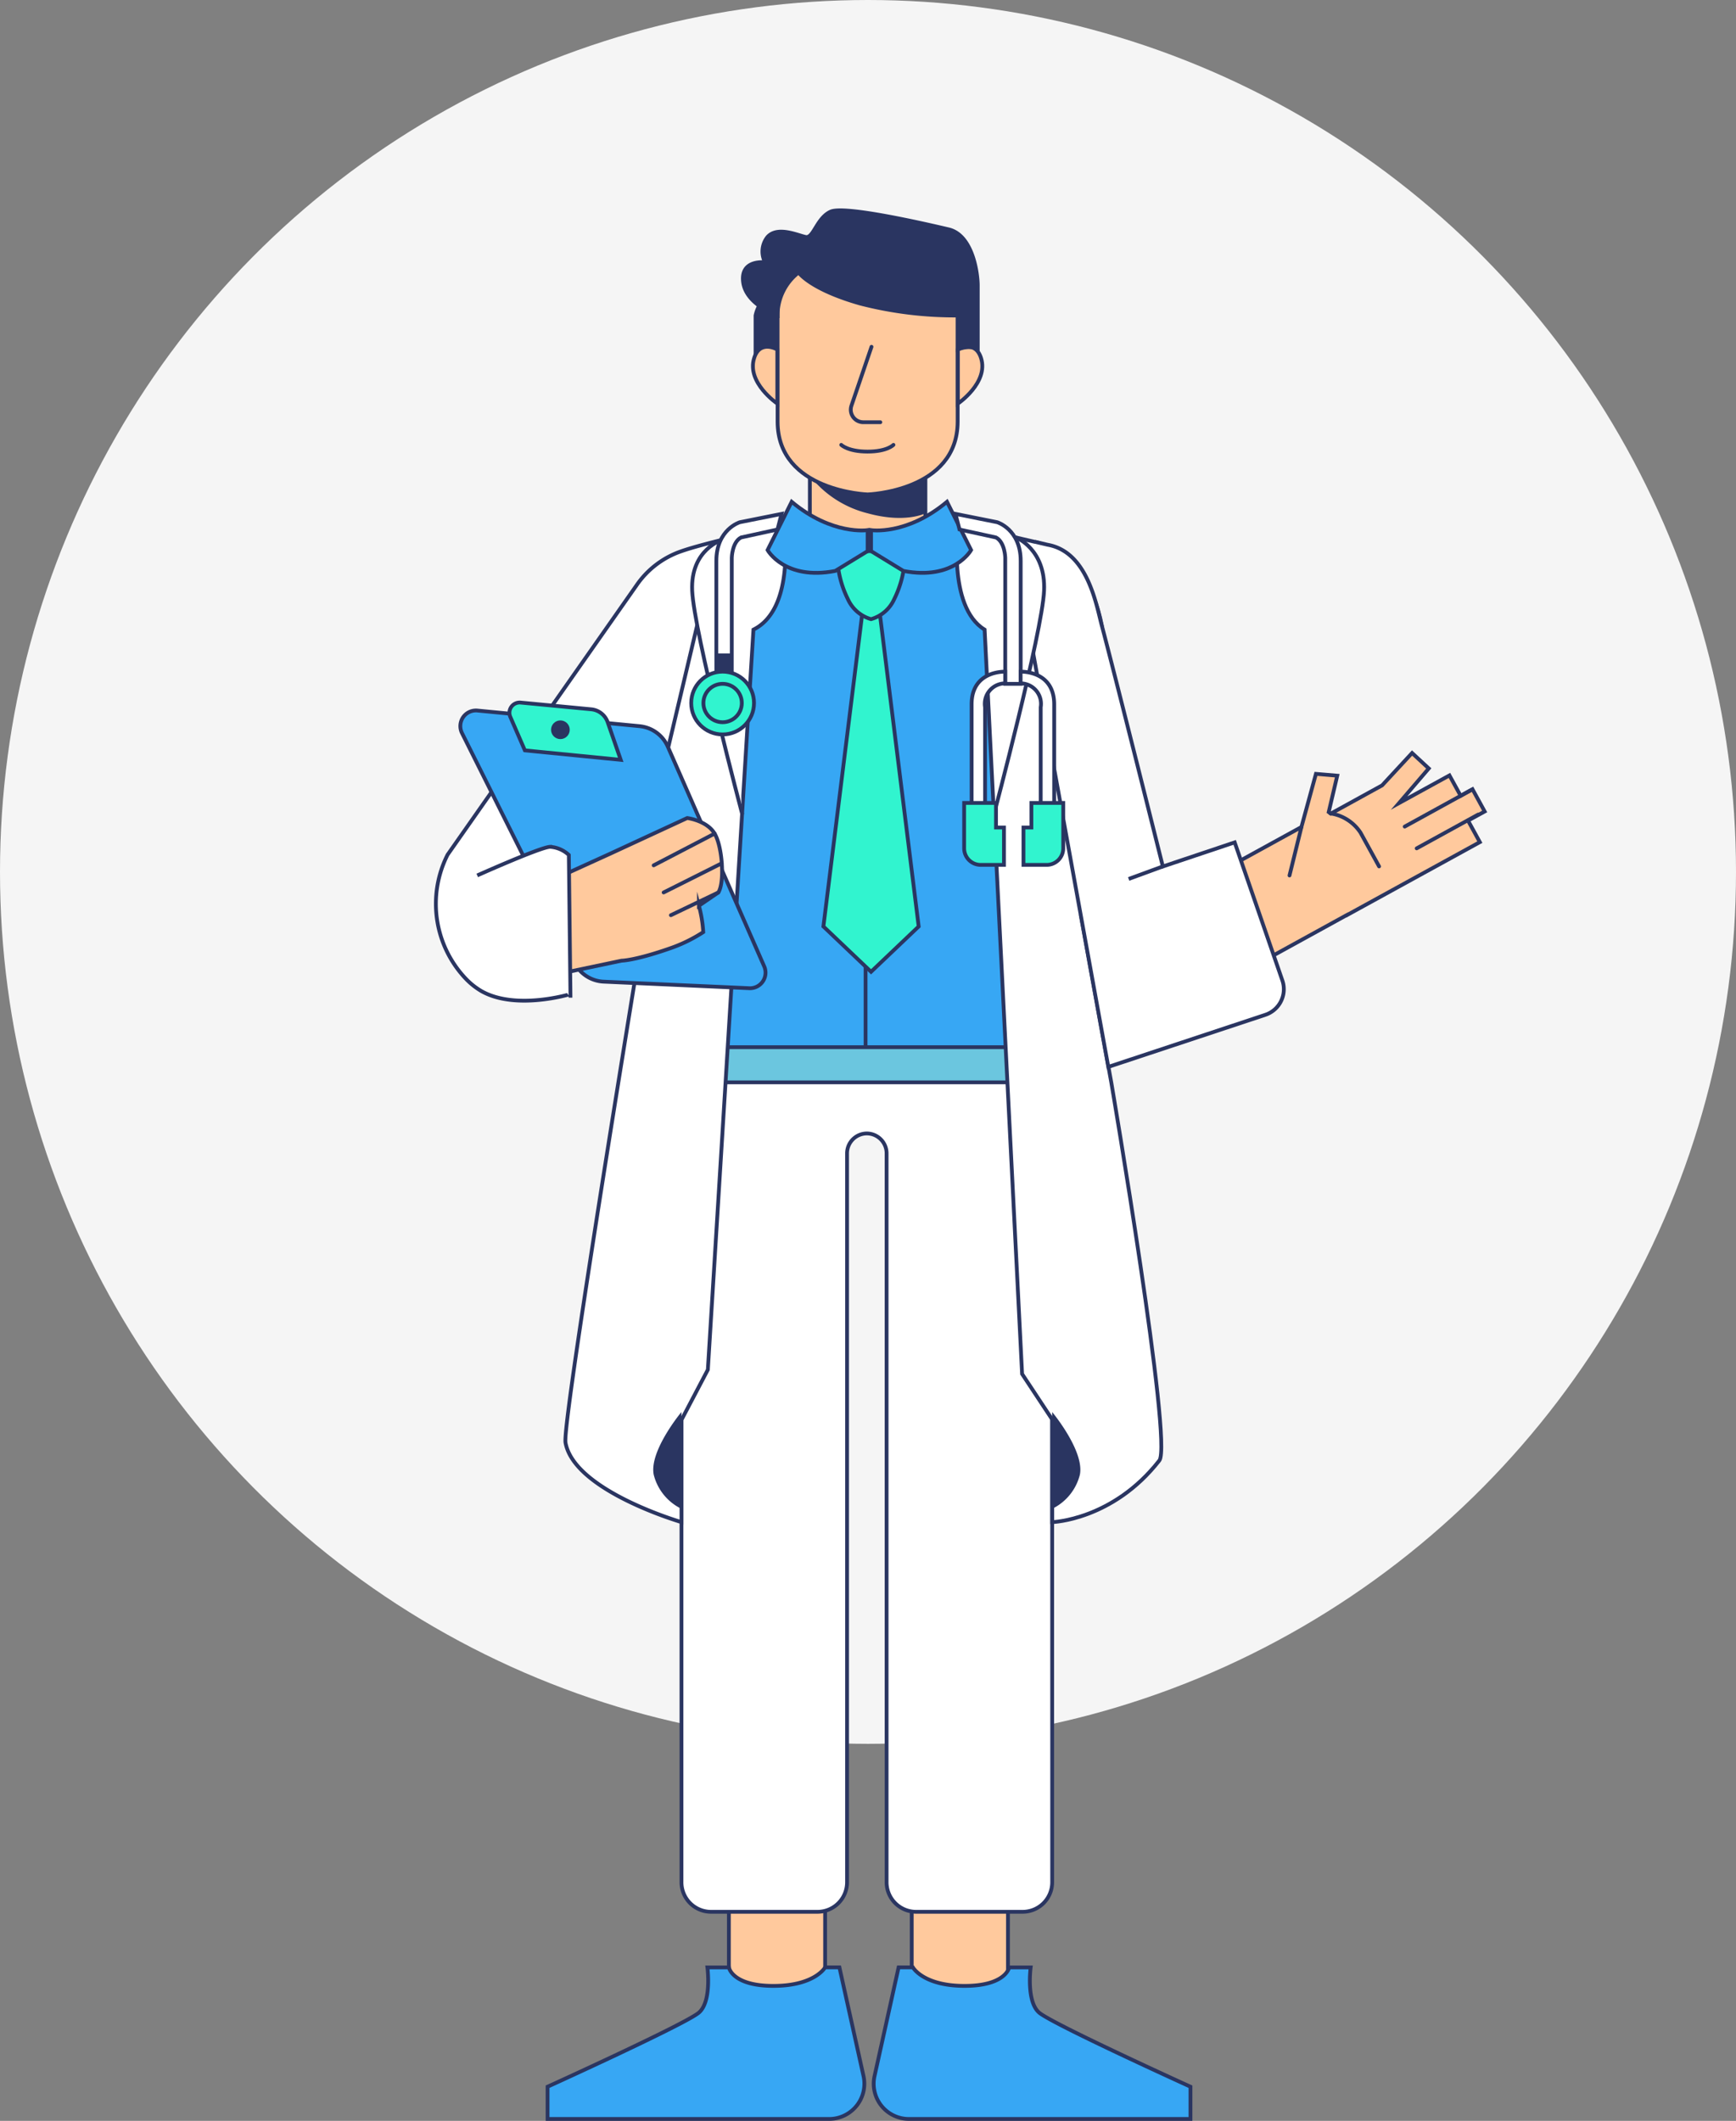 <svg xmlns="http://www.w3.org/2000/svg" viewBox="0 0 229 279.728">
  <rect x="0" y="0" width="229" height="279.728" fill="#808080" stroke="none"/>
  <g id="charecter" transform="translate(0 0)">
    <ellipse id="Ellipse" cx="114.5" cy="115" rx="114.5" ry="115" transform="translate(0 0)" fill="#f5f5f5"/>
    <g id="doctor_1" data-name="doctor 1" transform="translate(57.516 27.743)">
      <g id="Group_97" data-name="Group 97" transform="translate(14.715 112.959)">
        <rect id="Rectangle_24" data-name="Rectangle 24" width="12.695" height="12.868" transform="translate(23.917 108.687)" fill="#ffc99d" stroke="#2a3561" stroke-linecap="round" stroke-miterlimit="10" stroke-width="0.5"/>
        <rect id="Rectangle_25" data-name="Rectangle 25" width="12.695" height="12.868" transform="translate(48.037 108.687)" fill="#ffc99d" stroke="#2a3561" stroke-linecap="round" stroke-miterlimit="10" stroke-width="0.5"/>
        <path id="Path_333" data-name="Path 333" d="M88.618,150.79H43.58V258.32a3.9,3.9,0,0,0,3.871,3.924h14.1a3.9,3.9,0,0,0,3.871-3.924V162.23a2.627,2.627,0,0,1,2.608-2.646h0a2.627,2.627,0,0,1,2.608,2.646v96.09a3.9,3.9,0,0,0,3.871,3.924h14.1a3.9,3.9,0,0,0,3.871-3.924V150.79Z" transform="translate(-25.916 -150.79)" fill="#fff" stroke="#2a3561" stroke-miterlimit="10" stroke-width="0.5"/>
        <path id="Path_334" data-name="Path 334" d="M44,308.828H41.164s.6,4.465-1.112,5.953-19.971,9.779-19.971,9.779v4.254H57.264a4.648,4.648,0,0,0,4.487-5.682L58.579,308.82H56.692s-1.36,2.443-6.817,2.443S44,308.828,44,308.828Z" transform="translate(-20.08 -190.038)" fill="#37a7f4" stroke="#2a3561" stroke-miterlimit="10" stroke-width="0.5"/>
        <path id="Path_335" data-name="Path 335" d="M95.187,308.828H98.02s-.6,4.465,1.112,5.953,19.971,9.779,19.971,9.779v4.254H81.92a4.648,4.648,0,0,1-4.487-5.682L80.6,308.82h1.887s1.36,2.443,6.817,2.443S95.187,308.828,95.187,308.828Z" transform="translate(-34.296 -190.038)" fill="#37a7f4" stroke="#2a3561" stroke-miterlimit="10" stroke-width="0.5"/>
      </g>
      <rect id="Rectangle_26" data-name="Rectangle 26" width="42.528" height="6.9" transform="translate(35.851 108.111)" fill="#6bc6df" stroke="#2a3561" stroke-miterlimit="10" stroke-width="0.5"/>
      <rect id="Rectangle_27" data-name="Rectangle 27" width="43.738" height="65.43" transform="translate(35.25 44.944)" fill="#37a7f4" stroke="#2a3561" stroke-miterlimit="10" stroke-width="0.5"/>
      <line id="Line_49" data-name="Line 49" y2="29.359" transform="translate(56.664 81.015)" fill="none" stroke="#2a3561" stroke-miterlimit="10" stroke-width="0.5"/>
      <path id="Path_336" data-name="Path 336" d="M75.638,68.12H73.909L68.49,111.753l6.284,5.976,6.284-5.976Z" transform="translate(-17.388 -17.299)" fill="#31f4cf" stroke="#2a3561" stroke-miterlimit="10" stroke-width="0.5"/>
      <path id="Path_337" data-name="Path 337" d="M76.6,56.626H70.868a4.754,4.754,0,0,1-4.758-4.758v-9.6H81.353v9.6A4.759,4.759,0,0,1,76.6,56.626Z" transform="translate(-16.797 -10.879)" fill="#ffc99d" stroke="#2a3561" stroke-linecap="round" stroke-miterlimit="10" stroke-width="0.5"/>
      <path id="Path_338" data-name="Path 338" d="M66.62,47.72a13.986,13.986,0,0,0,7.253,4.472c4.968,1.368,7.6,0,7.6,0V47.72Z" transform="translate(-16.924 -12.232)" fill="#2a3561"/>
      <path id="Path_339" data-name="Path 339" d="M75.407,60.3a5.934,5.934,0,0,0-4.367,1.984,13.556,13.556,0,0,0,1.315,4.36,4.787,4.787,0,0,0,3.052,2.631,4.787,4.787,0,0,0,3.052-2.631,13.557,13.557,0,0,0,1.315-4.36A5.934,5.934,0,0,0,75.407,60.3Z" transform="translate(-18.021 -15.356)" fill="#31f4cf" stroke="#2a3561" stroke-miterlimit="10" stroke-width="0.5"/>
      <path id="Path_340" data-name="Path 340" d="M46.351,55.83s1.721,10.884-3.976,13.717l-6.013,97.608-3.48,6.622v13.484s-14.176-4.111-15.3-10.493c-.5-2.849,11.643-76.134,11.643-76.134L17.8,107.693l.323,9.952S11,119.8,6.476,117.216a9.538,9.538,0,0,1-1.947-1.526,14.342,14.342,0,0,1-2.5-16.453L26.936,63.73A11.813,11.813,0,0,1,32.881,59.2C36.339,57.98,46.351,55.83,46.351,55.83Z" transform="translate(-0.503 -14.246)" fill="#fff" stroke="#2a3561" stroke-miterlimit="10" stroke-width="0.5"/>
      <line id="Line_50" data-name="Line 50" y1="21.58" x2="5.111" transform="translate(29.342 54.715)" fill="#fff" stroke="#2a3561" stroke-miterlimit="10" stroke-width="0.5"/>
      <path id="Path_341" data-name="Path 341" d="M13.834,108.955,4.987,91.246a2.06,2.06,0,0,1,2.037-2.969l21.384,2.059a4.543,4.543,0,0,1,3.728,2.7l12.718,28.983a2.053,2.053,0,0,1-1.977,2.879l-19.2-.864a4.542,4.542,0,0,1-3.9-2.593Z" transform="translate(-1.562 -22.302)" fill="#37a7f4" stroke="#2a3561" stroke-miterlimit="10" stroke-width="0.5"/>
      <path id="Path_342" data-name="Path 342" d="M57.843,15.85A4.667,4.667,0,0,0,56.58,18.2v7.344h2.909V16.369Z" transform="translate(-14.43 -4.317)" fill="#2a3561" stroke="#2a3561" stroke-miterlimit="10" stroke-width="0.5"/>
      <path id="Path_343" data-name="Path 343" d="M72.315,5.46c-13.139,0-11.876,7.96-11.876,7.96V29.6c0,9.223,11.876,9.606,11.876,9.606s11.876-.376,11.876-9.606V13.42S85.454,5.46,72.315,5.46Z" transform="translate(-15.38 -1.736)" fill="#ffc99d" stroke="#2a3561" stroke-linecap="round" stroke-miterlimit="10" stroke-width="0.5"/>
      <path id="Path_344" data-name="Path 344" d="M59.336,24.81s-2.285-1.345-3.059,1.135c-1.015,3.24,3.059,6,3.059,6Z" transform="translate(-14.314 -6.452)" fill="#ffc99d" stroke="#2a3561" stroke-linecap="round" stroke-miterlimit="10" stroke-width="0.5"/>
      <path id="Path_345" data-name="Path 345" d="M92.09,24.81s2.285-1.345,3.059,1.135c1.015,3.24-3.059,6-3.059,6Z" transform="translate(-23.249 -6.452)" fill="#ffc99d" stroke="#2a3561" stroke-linecap="round" stroke-miterlimit="10" stroke-width="0.5"/>
      <path id="Path_346" data-name="Path 346" d="M23.22,114.529l5.848-2.661,10.215-4.728s2.586.323,3.615,2.052,1.345,6.419.489,7.764l-2.563,1.751a16.879,16.879,0,0,1,.571,3.48,19.842,19.842,0,0,1-4.262,2.1c-4.743,1.669-6.524,1.669-6.524,1.669l-6.945,1.458Z" transform="translate(-6.145 -26.99)" fill="#ffc99d" stroke="#2a3561" stroke-linecap="round" stroke-miterlimit="10" stroke-width="0.5"/>
      <path id="Path_347" data-name="Path 347" d="M7.74,115.963s8.306-3.721,9.6-3.773a4.008,4.008,0,0,1,2.48,1.075l.218,18.821" transform="translate(-2.3 -28.243)" fill="#fff" stroke="#2a3561" stroke-miterlimit="10" stroke-width="0.5"/>
      <path id="Path_348" data-name="Path 348" d="M58.938,14.377s-4.172-1.391-4.547-4.42,2.9-2.593,2.9-2.593a3.067,3.067,0,0,1,.316-3.345c1.33-1.488,4.044-.188,5.051,0S64.109,1.494,65.943.674,78.262,2.253,81.487,3.012,85.343,8.89,85.343,10.4v8.306a3.831,3.831,0,0,0-2.623.158V14.377A49.946,49.946,0,0,1,69.844,12.8c-6.66-1.894-8.133-4.1-8.133-4.1A7.139,7.139,0,0,0,58.938,14.377Z" transform="translate(-13.879 -0.506)" fill="#2a3561" stroke="#2a3561" stroke-miterlimit="10" stroke-width="0.5"/>
      <path id="Path_349" data-name="Path 349" d="M71.62,41.66s.887.887,3.473.887,3.412-.887,3.412-.887" transform="translate(-18.165 -10.727)" fill="#ffc99d" stroke="#2a3561" stroke-linecap="round" stroke-miterlimit="10" stroke-width="0.5"/>
      <line id="Line_51" data-name="Line 51" x1="8.043" y2="4.187" transform="translate(28.711 82.202)" fill="#ffc99d" stroke="#2a3561" stroke-linecap="round" stroke-miterlimit="10" stroke-width="0.5"/>
      <line id="Line_52" data-name="Line 52" x1="7.667" y2="3.848" transform="translate(30.026 86.118)" fill="#ffc99d" stroke="#2a3561" stroke-linecap="round" stroke-miterlimit="10" stroke-width="0.5"/>
      <line id="Line_53" data-name="Line 53" x1="6.261" y2="2.999" transform="translate(30.981 89.967)" fill="#ffc99d" stroke="#2a3561" stroke-linecap="round" stroke-miterlimit="10" stroke-width="0.5"/>
      <g id="Group_99" data-name="Group 99" transform="translate(68.687 41.584)">
        <path id="Path_350" data-name="Path 350" d="M92.1,55.83s-1.5,10.7,3.465,13.717l4.946,98.172,3.976,6.013v13.53s7.975-.241,14.131-8.133c1.781-2.285-6.344-49.864-6.344-49.864l-4-21.986,7.757-4.983-5.013-33.328c-1-5.141-3.743-9.749-8.832-11l-2.51-.579Z" transform="translate(-91.886 -55.83)" fill="#fff" stroke="#2a3561" stroke-miterlimit="10" stroke-width="0.5"/>
        <g id="Group_98" data-name="Group 98" transform="translate(33.774 29.99)">
          <path id="Path_351" data-name="Path 351" d="M169.524,101.375l-1.481-2.691-6.652,3.653,3.924-4.57-2.2-2.037L159.159,100l-6.765,3.721-.278-.2,1.127-4.8-2.811-.241-1.917,7.013-11.7,6.427,6.291,11.447,11.432-6.284.008.015,1.368-.752,16.138-8.862-1.556-2.841,2.195-1.2-1.608-2.939Z" transform="translate(-136.82 -95.73)" fill="#ffc99d" stroke="#2a3561" stroke-linecap="round" stroke-miterlimit="10" stroke-width="0.5"/>
          <line id="Line_54" data-name="Line 54" x1="8.802" y2="4.841" transform="translate(25.323 4.863)" fill="#ffc99d" stroke="#2a3561" stroke-linecap="round" stroke-miterlimit="10" stroke-width="0.5"/>
          <line id="Line_55" data-name="Line 55" x1="8.11" y2="4.457" transform="translate(26.901 8.118)" fill="#ffc99d" stroke="#2a3561" stroke-linecap="round" stroke-miterlimit="10" stroke-width="0.5"/>
          <path id="Path_352" data-name="Path 352" d="M157.47,106.33a5.786,5.786,0,0,1,3.969,2.533c1.188,2.157,2.45,4.457,2.45,4.457" transform="translate(-141.949 -98.363)" fill="#ffc99d" stroke="#2a3561" stroke-linecap="round" stroke-miterlimit="10" stroke-width="0.5"/>
          <line id="Line_56" data-name="Line 56" x1="1.571" y2="6.381" transform="translate(10.125 9.771)" fill="#ffc99d" stroke="#2a3561" stroke-linecap="round" stroke-miterlimit="10" stroke-width="0.5"/>
        </g>
        <path id="Path_353" data-name="Path 353" d="M105.359,58.66l1.706.4c5.254.94,6.4,7.907,7.118,10.606,1.473,5.449,8.065,31.824,8.065,31.824l9.478-3.179,6.284,18.2a3.56,3.56,0,0,1-2.232,4.54l-20.723,6.87-10.4-57.275" transform="translate(-95.058 -56.533)" fill="#fff" stroke="#2a3561" stroke-miterlimit="10" stroke-width="0.5"/>
      </g>
      <path id="Path_354" data-name="Path 354" d="M76.85,58.152V55.386s4.668.729,10.019-3.736l3.179,6.366s-2.255,4.044-8.929,2.751Z" transform="translate(-19.464 -13.208)" fill="#37a7f4" stroke="#2a3561" stroke-miterlimit="10" stroke-width="0.5"/>
      <path id="Path_355" data-name="Path 355" d="M71.889,58.152V55.386s-4.668.729-10.019-3.736L58.69,58.016s2.255,4.044,8.929,2.751Z" transform="translate(-14.954 -13.208)" fill="#37a7f4" stroke="#2a3561" stroke-miterlimit="10" stroke-width="0.5"/>
      <path id="Path_356" data-name="Path 356" d="M108.64,211.37s4.277,5.134,3.653,8.268a6.851,6.851,0,0,1-3.653,4.495Z" transform="translate(-27.36 -52.876)" fill="#2a3561"/>
      <path id="Path_357" data-name="Path 357" d="M42.342,211.37s-4.277,5.134-3.653,8.268a6.851,6.851,0,0,0,3.653,4.495Z" transform="translate(-9.971 -52.876)" fill="#2a3561"/>
      <path id="Path_358" data-name="Path 358" d="M13.5,88.757l1.924,4.427L28.07,94.432l-1.721-4.961a2.555,2.555,0,0,0-2.172-1.706l-9.313-.887A1.349,1.349,0,0,0,13.5,88.757Z" transform="translate(-3.703 -21.956)" fill="#31f4cf" stroke="#2a3561" stroke-miterlimit="10" stroke-width="0.5"/>
      <ellipse id="Ellipse_6" data-name="Ellipse 6" cx="1.233" cy="1.233" rx="1.233" ry="1.233" transform="translate(15.174 67.275)" fill="#2a3561"/>
      <line id="Line_57" data-name="Line 57" x1="4.51" y2="1.654" transform="translate(91.367 86.532)" fill="#fff" stroke="#2a3561" stroke-miterlimit="10" stroke-width="0.5"/>
      <path id="Path_359" data-name="Path 359" d="M76.026,24.45,73.38,32.214A1.655,1.655,0,0,0,74.951,34.4h2.24" transform="translate(-18.58 -6.453)" fill="#ffc99d" stroke="#2a3561" stroke-linecap="round" stroke-miterlimit="10" stroke-width="0.5"/>
      <path id="Path_360" data-name="Path 360" d="M101.3,57.89s3.976,1.533,3.728,7.043S98.41,94.45,98.41,94.45" transform="translate(-24.819 -14.758)" fill="#fff" stroke="#2a3561" stroke-miterlimit="10" stroke-width="0.5"/>
      <path id="Path_361" data-name="Path 361" d="M49.478,58.29s-4.269,1.233-4.021,6.742,6.614,29.517,6.614,29.517" transform="translate(-11.665 -14.857)" fill="#fff" stroke="#2a3561" stroke-miterlimit="10" stroke-width="0.5"/>
      <path id="Path_362" data-name="Path 362" d="M58.3,53.77l-5.5,1.1s-3.1.932-3.1,5.1v16.22h2.037V59.558s.03-2.044,1.218-2.676l4.81-1.052Z" transform="translate(-12.721 -13.735)" fill="#fff" stroke="#2a3561" stroke-miterlimit="10" stroke-width="0.5"/>
      <path id="Path_363" data-name="Path 363" d="M49.71,78.26h2.037v2.586H49.71V78.478" transform="translate(-12.724 -19.817)" fill="#2a3561"/>
      <path id="Path_364" data-name="Path 364" d="M91.67,53.77l5.5,1.1s3.1.932,3.1,5.1v16.22H98.232V59.558s-.03-2.044-1.218-2.676L92.2,55.829Z" transform="translate(-23.145 -13.735)" fill="#fff" stroke="#2a3561" stroke-miterlimit="10" stroke-width="0.5"/>
      <path id="Path_365" data-name="Path 365" d="M98.927,81.46s-4.427-.2-4.427,4.3v16.258h1.774V86.142A2.7,2.7,0,0,1,98.927,83Z" transform="translate(-23.848 -20.611)" fill="#fff" stroke="#2a3561" stroke-miterlimit="10" stroke-width="0.5"/>
      <path id="Path_366" data-name="Path 366" d="M103.1,81.46s4.427-.2,4.427,4.3v16.258h-1.774V86.142A2.7,2.7,0,0,0,103.1,83Z" transform="translate(-25.984 -20.611)" fill="#fff" stroke="#2a3561" stroke-miterlimit="10" stroke-width="0.5"/>
      <path id="Path_367" data-name="Path 367" d="M104.645,104.49v3.24H103.6v4.931h3.059a2.185,2.185,0,0,0,2.187-2.187V104.49Z" transform="translate(-26.108 -26.331)" fill="#31f4cf" stroke="#2a3561" stroke-miterlimit="10" stroke-width="0.5"/>
      <path id="Path_368" data-name="Path 368" d="M97.392,104.49v3.24h1.052v4.931H95.377a2.185,2.185,0,0,1-2.187-2.187V104.49Z" transform="translate(-23.523 -26.331)" fill="#31f4cf" stroke="#2a3561" stroke-miterlimit="10" stroke-width="0.5"/>
      <ellipse id="Ellipse_7" data-name="Ellipse 7" cx="4.142" cy="4.142" rx="4.142" ry="4.142" transform="translate(33.664 60.841)" fill="#31f4cf" stroke="#2a3561" stroke-miterlimit="10" stroke-width="0.5"/>
      <ellipse id="Ellipse_8" data-name="Ellipse 8" cx="2.533" cy="2.533" rx="2.533" ry="2.533" transform="translate(35.272 62.449)" fill="#31f4cf" stroke="#2a3561" stroke-miterlimit="10" stroke-width="0.5"/>
    </g>
  </g>
</svg>
